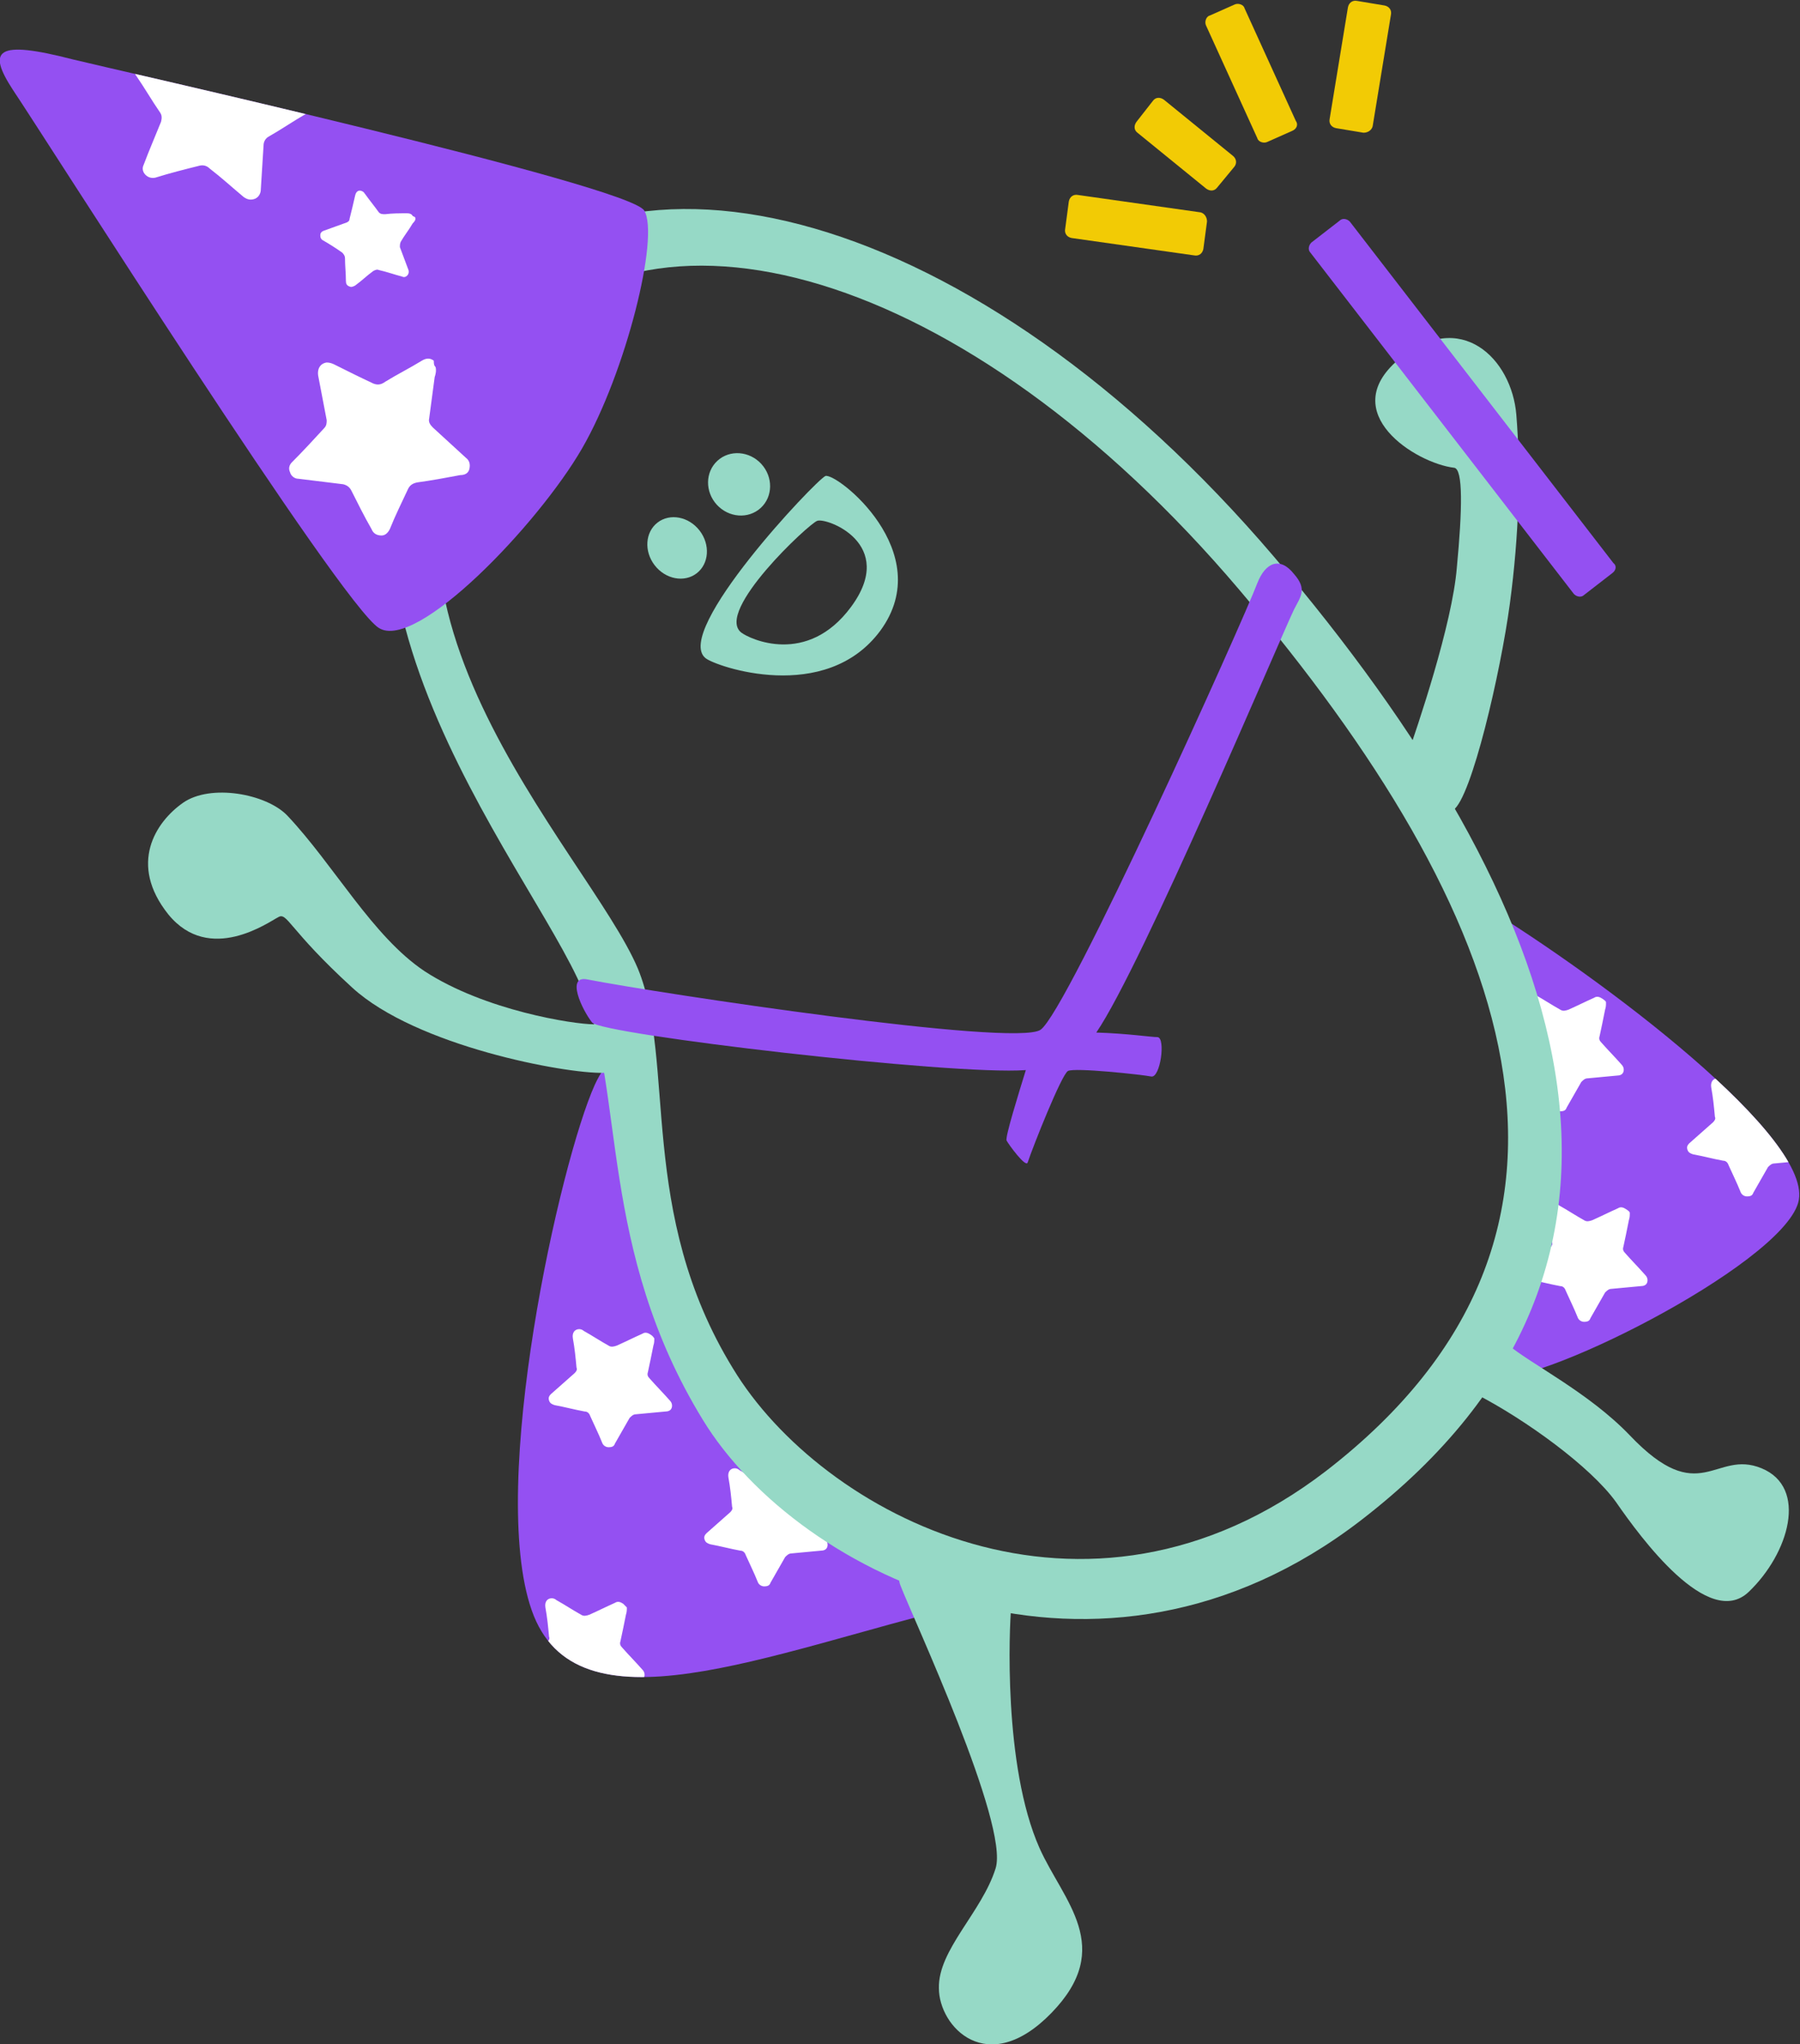 <?xml version="1.0" encoding="utf-8"?>
<!-- Generator: Adobe Illustrator 24.0.1, SVG Export Plug-In . SVG Version: 6.00 Build 0)  -->
<svg version="1.1" id="Layer_1" xmlns="http://www.w3.org/2000/svg" xmlns:xlink="http://www.w3.org/1999/xlink" x="0px" y="0px"
	 viewBox="0 0 196.7 223.3" style="enable-background:new 0 0 196.7 223.3;" xml:space="preserve">
<rect x="0" y="0" width="196.7" height="223.3" fill="#333333" stroke="none"/>
<style type="text/css">
	.st0{fill:#F27D16;}
	.st1{fill:#4D4D4D;}
	.st2{fill:#FFFFFF;}
	.st3{fill:#F2F2F2;}
	.st4{fill:#F2CB05;}
	.st5{fill:#9450F2;}
	.st6{fill:#96D9C6;}
	.st7{fill:#3068D9;}
	.st8{clip-path:url(#SVGID_2_);}
	.st9{clip-path:url(#SVGID_2_);fill:#FFFFFF;}
	.st10{clip-path:url(#SVGID_4_);}
	.st11{clip-path:url(#SVGID_4_);fill:#FFFFFF;}
	.st12{clip-path:url(#SVGID_6_);}
	.st13{clip-path:url(#SVGID_6_);fill:#FFFFFF;}
	.st14{opacity:0.99;fill:#FFFFFF;}
	.st15{opacity:0.66;}
	.st16{fill:#FD9951;}
	.st17{fill:#F7DE65;}
	.st18{fill:#DBC1F7;}
	.st19{fill:#6A98E4;}
	.st20{fill:#CC5B00;}
	.st21{fill:#4B2477;}
	.st22{fill:#61A795;}
	.st23{fill:#365A51;}
	.st24{fill:#0A2C5C;}
	.st25{fill:#7496DE;}
	.st26{fill:#B2C4E4;}
	.st27{fill:#72A495;}
	.st28{fill:#F9C800;}
	.st29{fill:#106AE0;}
	.st30{clip-path:url(#SVGID_8_);}
	.st31{clip-path:url(#SVGID_8_);fill:#FFFFFF;}
	.st32{clip-path:url(#SVGID_10_);}
	.st33{clip-path:url(#SVGID_10_);fill:#FFFFFF;}
	.st34{clip-path:url(#SVGID_12_);}
	.st35{clip-path:url(#SVGID_12_);fill:#FFFFFF;}
</style>
<g>
	<g>
		<defs>
			<path id="SVGID_7_" d="M162,98.9c13.1,8,36.5,25.6,34.5,32.5c-2,6.9-29.4,20.6-33.7,19c-7.7-2.9,0.6-5.8,4-22.5
				C170.3,111.2,159.5,97.3,162,98.9z"/>
		</defs>
		<clipPath id="SVGID_2_">
			<use xlink:href="#SVGID_7_"  style="overflow:visible;"/>
		</clipPath>
		<g class="st8">
			<path class="st5" d="M162,98.9c13.1,8,36.5,25.6,34.5,32.5c-2,6.9-29.4,20.6-33.7,19c-7.7-2.9,0.6-5.8,4-22.5
				C170.3,111.2,159.5,97.3,162,98.9z"/>
		</g>
		<path class="st9" d="M175.5,109.5c0,0.3,0,0.5-0.1,0.8c-0.2,1-0.4,2-0.6,2.9c-0.1,0.3,0,0.5,0.2,0.7c0.7,0.8,1.5,1.6,2.2,2.4
			c0.2,0.2,0.3,0.5,0.2,0.8c-0.1,0.3-0.4,0.4-0.7,0.4c-1.1,0.1-2.1,0.2-3.2,0.3c-0.3,0-0.5,0.2-0.7,0.4c-0.5,0.9-1.1,1.9-1.6,2.8
			c-0.1,0.3-0.3,0.4-0.7,0.4c-0.3,0-0.6-0.2-0.7-0.5c-0.4-1-0.9-2-1.3-2.9c-0.1-0.3-0.3-0.5-0.6-0.5c-1.1-0.2-2.2-0.5-3.3-0.7
			c-0.3-0.1-0.5-0.2-0.6-0.5c-0.1-0.3,0-0.5,0.2-0.7c0.9-0.8,1.7-1.5,2.6-2.3c0.2-0.2,0.3-0.4,0.2-0.6c-0.1-1.1-0.2-2.1-0.4-3.2
			c-0.1-0.6,0.2-1,0.7-1c0.2,0,0.4,0.1,0.5,0.2c0.9,0.5,1.8,1.1,2.7,1.6c0.3,0.2,0.6,0.1,0.9,0c0.9-0.4,1.9-0.9,2.8-1.3
			c0.3-0.2,0.6-0.1,0.9,0.1C175.4,109.3,175.5,109.4,175.5,109.5z"/>
		<path class="st9" d="M178.1,132.5c0,0.3,0,0.5-0.1,0.8c-0.2,1-0.4,2-0.6,2.9c-0.1,0.3,0,0.5,0.2,0.7c0.7,0.8,1.5,1.6,2.2,2.4
			c0.2,0.2,0.3,0.5,0.2,0.8c-0.1,0.3-0.4,0.4-0.7,0.4c-1.1,0.1-2.1,0.2-3.2,0.3c-0.3,0-0.5,0.2-0.7,0.4c-0.5,0.9-1.1,1.9-1.6,2.8
			c-0.1,0.3-0.3,0.4-0.7,0.4c-0.3,0-0.6-0.2-0.7-0.5c-0.4-1-0.9-2-1.3-2.9c-0.1-0.3-0.3-0.5-0.6-0.5c-1.1-0.2-2.2-0.5-3.3-0.7
			c-0.3-0.1-0.5-0.2-0.6-0.5c-0.1-0.3,0-0.5,0.2-0.7c0.9-0.8,1.7-1.5,2.6-2.3c0.2-0.2,0.3-0.4,0.2-0.6c-0.1-1.1-0.2-2.1-0.4-3.2
			c-0.1-0.6,0.2-1,0.7-1c0.2,0,0.4,0.1,0.5,0.2c0.9,0.5,1.8,1.1,2.7,1.6c0.3,0.2,0.6,0.1,0.9,0c0.9-0.4,1.9-0.9,2.8-1.3
			c0.3-0.2,0.6-0.1,0.9,0.1C178,132.3,178.1,132.4,178.1,132.5z"/>
		<path class="st9" d="M195.9,118.8c0,0.3,0,0.5-0.1,0.8c-0.2,1-0.4,2-0.6,2.9c-0.1,0.3,0,0.5,0.2,0.7c0.7,0.8,1.5,1.6,2.2,2.4
			c0.2,0.2,0.3,0.5,0.2,0.8c-0.1,0.3-0.4,0.4-0.7,0.4c-1.1,0.1-2.1,0.2-3.2,0.3c-0.3,0-0.5,0.2-0.7,0.4c-0.5,0.9-1.1,1.9-1.6,2.8
			c-0.1,0.3-0.3,0.4-0.7,0.4c-0.3,0-0.6-0.2-0.7-0.5c-0.4-1-0.9-2-1.3-2.9c-0.1-0.3-0.3-0.5-0.6-0.5c-1.1-0.2-2.2-0.5-3.3-0.7
			c-0.3-0.1-0.5-0.2-0.6-0.5c-0.1-0.3,0-0.5,0.2-0.7c0.9-0.8,1.7-1.5,2.6-2.3c0.2-0.2,0.3-0.4,0.2-0.6c-0.1-1.1-0.2-2.1-0.4-3.2
			c-0.1-0.6,0.2-1,0.7-1c0.2,0,0.4,0.1,0.5,0.2c0.9,0.5,1.8,1.1,2.7,1.6c0.3,0.2,0.6,0.1,0.9,0c0.9-0.4,1.9-0.9,2.8-1.3
			c0.3-0.2,0.6-0.1,0.9,0.1C195.8,118.6,195.8,118.7,195.9,118.8z"/>
	</g>
	<g>
		<defs>
			<path id="SVGID_9_" d="M65,118.5c-3.8,8.4-11.7,43.7-6.9,57.4c4.8,13.8,25.4,4.8,47.3-0.6c10.6-2.6-18.8-9.5-27.9-22.7
				C69.1,140.5,70.2,107.3,65,118.5z"/>
		</defs>
		<clipPath id="SVGID_4_">
			<use xlink:href="#SVGID_9_"  style="overflow:visible;"/>
		</clipPath>
		<g class="st10">
			<path class="st5" d="M65,118.5c-3.8,8.4-11.7,43.7-6.9,57.4c4.8,13.8,25.4,4.8,47.3-0.6c10.6-2.6-18.8-9.5-27.9-22.7
				C69.1,140.5,70.2,107.3,65,118.5z"/>
		</g>
		<path class="st11" d="M71.5,146.2c0,0.3,0,0.5-0.1,0.8c-0.2,1-0.4,2-0.6,2.9c-0.1,0.3,0,0.5,0.2,0.7c0.7,0.8,1.5,1.6,2.2,2.4
			c0.2,0.2,0.3,0.5,0.2,0.8c-0.1,0.3-0.4,0.4-0.7,0.4c-1.1,0.1-2.1,0.2-3.2,0.3c-0.3,0-0.5,0.2-0.7,0.4c-0.5,0.9-1.1,1.9-1.6,2.8
			c-0.1,0.3-0.3,0.4-0.7,0.4c-0.3,0-0.6-0.2-0.7-0.5c-0.4-1-0.9-2-1.3-2.9c-0.1-0.3-0.3-0.5-0.6-0.5c-1.1-0.2-2.2-0.5-3.3-0.7
			c-0.3-0.1-0.5-0.2-0.6-0.5c-0.1-0.3,0-0.5,0.2-0.7c0.9-0.8,1.7-1.5,2.6-2.3c0.2-0.2,0.3-0.4,0.2-0.6c-0.1-1.1-0.2-2.1-0.4-3.2
			c-0.1-0.6,0.2-1,0.7-1c0.2,0,0.4,0.1,0.5,0.2c0.9,0.5,1.8,1.1,2.7,1.6c0.3,0.2,0.6,0.1,0.9,0c0.9-0.4,1.9-0.9,2.8-1.3
			c0.3-0.2,0.6-0.1,0.9,0.1C71.4,146,71.4,146.1,71.5,146.2z"/>
		<path class="st11" d="M68.5,175.6c0,0.3,0,0.5-0.1,0.8c-0.2,1-0.4,2-0.6,2.9c-0.1,0.3,0,0.5,0.2,0.7c0.7,0.8,1.5,1.6,2.2,2.4
			c0.2,0.2,0.3,0.5,0.2,0.8c-0.1,0.3-0.4,0.4-0.7,0.4c-1.1,0.1-2.1,0.2-3.2,0.3c-0.3,0-0.5,0.2-0.7,0.4c-0.5,0.9-1.1,1.9-1.6,2.8
			c-0.1,0.3-0.3,0.4-0.7,0.4c-0.3,0-0.6-0.2-0.7-0.5c-0.4-1-0.9-2-1.3-2.9c-0.1-0.3-0.3-0.5-0.6-0.5c-1.1-0.2-2.2-0.5-3.3-0.7
			c-0.3-0.1-0.5-0.2-0.6-0.5c-0.1-0.3,0-0.5,0.2-0.7c0.9-0.8,1.7-1.5,2.6-2.3c0.2-0.2,0.3-0.4,0.2-0.6c-0.1-1.1-0.2-2.1-0.4-3.2
			c-0.1-0.6,0.2-1,0.7-1c0.2,0,0.4,0.1,0.5,0.2c0.9,0.5,1.8,1.1,2.7,1.6c0.3,0.2,0.6,0.1,0.9,0c0.9-0.4,1.9-0.9,2.8-1.3
			c0.3-0.2,0.6-0.1,0.9,0.1C68.3,175.4,68.4,175.5,68.5,175.6z"/>
		<path class="st11" d="M88.5,161.4c0,0.3,0,0.5-0.1,0.8c-0.2,1-0.4,2-0.6,2.9c-0.1,0.3,0,0.5,0.2,0.7c0.7,0.8,1.5,1.6,2.2,2.4
			c0.2,0.2,0.3,0.5,0.2,0.8c-0.1,0.3-0.4,0.4-0.7,0.4c-1.1,0.1-2.1,0.2-3.2,0.3c-0.3,0-0.5,0.2-0.7,0.4c-0.5,0.9-1.1,1.9-1.6,2.8
			c-0.1,0.3-0.3,0.4-0.7,0.4c-0.3,0-0.6-0.2-0.7-0.5c-0.4-1-0.9-2-1.3-2.9c-0.1-0.3-0.3-0.5-0.6-0.5c-1.1-0.2-2.2-0.5-3.3-0.7
			c-0.3-0.1-0.5-0.2-0.6-0.5c-0.1-0.3,0-0.5,0.2-0.7c0.9-0.8,1.7-1.5,2.6-2.3c0.2-0.2,0.3-0.4,0.2-0.6c-0.1-1.1-0.2-2.1-0.4-3.2
			c-0.1-0.6,0.2-1,0.7-1c0.2,0,0.4,0.1,0.5,0.2c0.9,0.5,1.8,1.1,2.7,1.6c0.3,0.2,0.6,0.1,0.9,0c0.9-0.4,1.9-0.9,2.8-1.3
			c0.3-0.2,0.6-0.1,0.9,0.1C88.4,161.2,88.4,161.3,88.5,161.4z"/>
	</g>
	<g>
		<g>
			<path class="st6" d="M139.2,60.8c-32.5-38.1-71.7-48.6-88.9-26.6c-21.3,27.3,7.6,60.1,13.4,74c4.6,11.1,1.7,28.3,13.1,46.9
				c10.5,17.2,43.3,33,71.9,11C185.6,137.7,171.6,98.9,139.2,60.8z M144.9,160.7c-26.3,20.2-55.2,4.7-64.8-11.2
				c-10.5-17.1-6.2-33.5-10.4-43.7c-5.4-12.8-34.9-41.4-15.2-66.5c15.8-20.2,51.1-10,80.9,25.1S178.8,134.5,144.9,160.7z"/>
		</g>
	</g>
	<g>
		<path class="st6" d="M161.5,152.4c5.2,2.7,12.3,7.8,15.1,11.7c2.7,3.9,10.1,14,14.5,9.8c4.4-4.2,6.5-11.4,1.4-13.5
			c-5.1-2.1-6.7,4.5-14.4-3.6c-4.5-4.7-11-7.9-13.3-9.9C162.4,145,158.8,151,161.5,152.4z"/>
	</g>
	<g>
		<path class="st6" d="M98.4,173.2c1.3,3.4,11.9,26.1,10.4,30.9c-1.5,4.8-6.3,8.9-6.2,13.1c0,4.2,5.3,9.9,12.3,2.7s1.3-12.2-1.3-18
			c-4-9-3.3-24.2-3.1-26.3S96.7,168.9,98.4,173.2z"/>
	</g>
	<g>
		<path class="st6" d="M65.9,117.2c-4.1,0.1-20.4-2.9-27.4-9.3c-7-6.4-7.1-8.3-8.1-7.7c-1,0.5-7.5,5.2-12-0.3
			C14,94.4,17,89.8,20,87.7s9.1-1,11.4,1.4c5.1,5.4,9.3,13.2,15,17c6.6,4.3,16.3,5.8,18.5,5.8C67,111.9,70.7,117,65.9,117.2z"/>
	</g>
	<g>
		<path class="st6" d="M153.7,82.8c1.2-3.4,5-14.6,5.5-20.8c0.6-6.3,0.7-10.8-0.3-10.9c-4.2-0.5-12.9-6-6.1-11.8
			c6.8-5.7,12.4-0.1,12.9,6c0.5,6.1,0.3,13.1-0.7,20.6c-1,7.5-4.2,21.3-6.2,22.6C156.9,89.8,152.6,86.2,153.7,82.8z"/>
	</g>
	<g>
		<path class="st5" d="M176.2,62.6l-3.1,2.4c-0.3,0.3-0.8,0.2-1.1-0.1l-28.8-37.3c-0.3-0.3-0.2-0.8,0.1-1.1l3.1-2.4
			c0.3-0.3,0.8-0.2,1.1,0.1l28.8,37.3C176.7,61.8,176.6,62.3,176.2,62.6z"/>
	</g>
	<g>
		<path class="st5" d="M137.4,63.7c-1.5,4-20.8,46.9-23.7,48.8c-2.8,1.9-41.8-4-49.5-5.5c-2.4-0.5-0.6,3.3,0.5,4.7
			c1,1.3,39.3,5.8,47.4,5.2c-0.8,2.6-2.3,7.4-2.1,7.7c0.2,0.4,2.1,3,2.3,2.4c0.6-1.8,3.7-9.6,4.4-10c0.7-0.4,8.1,0.4,9.1,0.6
			c1,0.2,1.6-4.2,0.7-4.3c-0.7,0-3.3-0.4-6.7-0.5c5-7.3,20.1-43.1,21.6-46.2c0.7-1.4,1.5-2.2,0-3.9
			C139.9,60.8,138.3,61.4,137.4,63.7z"/>
	</g>
	<g>
		<ellipse transform="matrix(0.737 -0.675 0.675 0.737 -14.492 68.465)" class="st6" cx="80.8" cy="52.9" rx="3.3" ry="3.5"/>
	</g>
	<g>
		<ellipse transform="matrix(0.792 -0.611 0.611 0.792 -21.212 57.63)" class="st6" cx="74" cy="59.9" rx="3.1" ry="3.5"/>
	</g>
	<g>
		<g>
			<path class="st6" d="M90.2,52C89.1,52.5,73.5,69,77.1,71.9c1.1,0.9,13.1,5.1,19.1-3C102.5,60.3,91.4,51.6,90.2,52z M93,66.3
				c-4.8,6.5-11.1,3.5-12,2.8c-2.9-2.3,7.4-11.9,8.3-12.2C90.3,56.5,98.1,59.4,93,66.3z"/>
		</g>
	</g>
	<g>
		<g>
			<path class="st4" d="M131.9,24.2l-0.4,3c-0.1,0.5-0.5,0.8-1,0.7l-13.4-1.9c-0.5-0.1-0.8-0.5-0.7-1l0.4-3c0.1-0.5,0.5-0.8,1-0.7
				l13.4,1.9C131.6,23.3,131.9,23.7,131.9,24.2z"/>
		</g>
		<g>
			<path class="st4" d="M141.2,14.3l-2.7,1.2c-0.4,0.2-1,0-1.1-0.4l-5.6-12.3c-0.2-0.4,0-1,0.4-1.1l2.7-1.2c0.4-0.2,1,0,1.1,0.4
				l5.6,12.3C141.9,13.6,141.7,14.1,141.2,14.3z"/>
		</g>
		<g>
			<path class="st4" d="M149,14.5l-3-0.5c-0.5-0.1-0.8-0.5-0.7-1l2-12.2c0.1-0.5,0.5-0.8,1-0.7l3,0.5c0.5,0.1,0.8,0.5,0.7,1l-2,12.2
				C149.9,14.2,149.5,14.5,149,14.5z"/>
		</g>
		<g>
			<path class="st4" d="M134.9,18.2l-1.9,2.3c-0.3,0.4-0.8,0.4-1.2,0.1l-7.5-6.1c-0.4-0.3-0.4-0.8-0.1-1.2L126,11
				c0.3-0.4,0.8-0.4,1.2-0.1l7.5,6.1C135.1,17.3,135.2,17.8,134.9,18.2z"/>
		</g>
	</g>
	<g>
		<defs>
			<path id="SVGID_11_" d="M1.4,9.8c3.5,5.2,35.8,56.2,40,58.8c4.1,2.6,17.4-11.3,22.2-19.6s8.5-23.2,6.8-26S11.6,7.4,8,6.5
				C-0.5,4.3-1.4,5.5,1.4,9.8z"/>
		</defs>
		<clipPath id="SVGID_6_">
			<use xlink:href="#SVGID_11_"  style="overflow:visible;"/>
		</clipPath>
		<g class="st12">
			<path class="st5" d="M1.4,9.8c3.5,5.2,35.8,56.2,40,58.8c4.1,2.6,17.4-11.3,22.2-19.6s8.5-23.2,6.8-26S11.6,7.4,8,6.5
				C-0.5,4.3-1.4,5.5,1.4,9.8z"/>
		</g>
		<path class="st13" d="M47.6,40.1c0.1,0.4,0,0.8-0.1,1.1c-0.2,1.5-0.4,3-0.6,4.5c-0.1,0.4,0.1,0.7,0.4,1c1.2,1.1,2.4,2.2,3.6,3.3
			c0.4,0.3,0.5,0.7,0.4,1.2c-0.1,0.5-0.5,0.7-1,0.7c-1.6,0.3-3.2,0.6-4.7,0.8c-0.5,0.1-0.8,0.3-1,0.7c-0.7,1.5-1.4,2.9-2,4.4
			c-0.2,0.4-0.5,0.7-0.9,0.7c-0.5,0-0.9-0.2-1.1-0.7c-0.8-1.4-1.5-2.8-2.2-4.2c-0.2-0.4-0.5-0.6-0.9-0.7c-1.6-0.2-3.3-0.4-4.9-0.6
			c-0.4,0-0.8-0.3-0.9-0.7c-0.2-0.4-0.1-0.8,0.2-1.1c1.2-1.2,2.4-2.5,3.5-3.7c0.3-0.3,0.3-0.6,0.3-0.9c-0.3-1.6-0.6-3.1-0.9-4.7
			c-0.2-0.9,0.2-1.5,0.9-1.6c0.3,0,0.6,0.1,0.8,0.2c1.4,0.7,2.8,1.4,4.3,2.1c0.5,0.2,0.9,0.1,1.3-0.2c1.3-0.8,2.7-1.5,4-2.3
			c0.5-0.3,0.9-0.3,1.3,0C47.4,39.9,47.5,40,47.6,40.1z"/>
		<path class="st13" d="M45.4,23.9c0,0.2-0.2,0.4-0.3,0.5c-0.4,0.7-0.9,1.3-1.3,2c-0.1,0.2-0.1,0.4-0.1,0.6c0.3,0.8,0.6,1.6,0.9,2.4
			c0.1,0.2,0.1,0.5-0.1,0.7c-0.2,0.2-0.4,0.2-0.6,0.1c-0.8-0.2-1.6-0.5-2.5-0.7c-0.2-0.1-0.4,0-0.6,0.1c-0.7,0.5-1.3,1.1-2,1.6
			c-0.2,0.1-0.4,0.2-0.6,0.1c-0.3-0.1-0.4-0.3-0.4-0.6c0-0.8-0.1-1.7-0.1-2.5c0-0.2-0.1-0.4-0.3-0.6c-0.7-0.5-1.5-1-2.2-1.4
			C35.1,26.1,35,26,35,25.7c0-0.2,0.1-0.4,0.4-0.5c0.8-0.3,1.7-0.6,2.5-0.9c0.2-0.1,0.3-0.2,0.3-0.4c0.2-0.8,0.4-1.6,0.6-2.5
			c0.1-0.5,0.4-0.7,0.8-0.5c0.2,0.1,0.2,0.2,0.3,0.3c0.5,0.7,1,1.3,1.5,2c0.2,0.2,0.4,0.2,0.7,0.2c0.8-0.1,1.6-0.1,2.4-0.1
			c0.3,0,0.5,0.1,0.6,0.3C45.4,23.7,45.4,23.8,45.4,23.9z"/>
		<path class="st13" d="M26.6,2.4c0.2,0.3,0.3,0.7,0.4,1.1c0.3,1.5,0.7,2.9,1.1,4.4c0.1,0.4,0.4,0.6,0.7,0.8c1.5,0.6,3,1.1,4.5,1.7
			c0.5,0.2,0.8,0.5,0.8,1c0,0.5-0.2,0.8-0.6,1c-1.4,0.8-2.7,1.7-4.1,2.5c-0.4,0.2-0.6,0.6-0.6,1c-0.1,1.6-0.2,3.2-0.3,4.8
			c0,0.4-0.2,0.8-0.6,1c-0.5,0.2-0.9,0.1-1.3-0.2c-1.2-1-2.4-2.1-3.7-3.1c-0.3-0.3-0.7-0.4-1.1-0.3c-1.6,0.4-3.2,0.8-4.8,1.3
			c-0.4,0.1-0.8,0-1.1-0.3c-0.3-0.3-0.4-0.7-0.2-1.1c0.6-1.6,1.3-3.2,1.9-4.7c0.1-0.4,0.1-0.7-0.1-1c-0.9-1.3-1.7-2.7-2.6-4
			c-0.5-0.7-0.4-1.5,0.3-1.8c0.3-0.1,0.6-0.1,0.8-0.1c1.6,0.1,3.2,0.2,4.7,0.4c0.5,0,0.9-0.3,1.2-0.6c1-1.2,1.9-2.4,2.9-3.6
			c0.3-0.4,0.7-0.6,1.3-0.5C26.3,2.2,26.4,2.3,26.6,2.4z"/>
	</g>
</g>
</svg>
